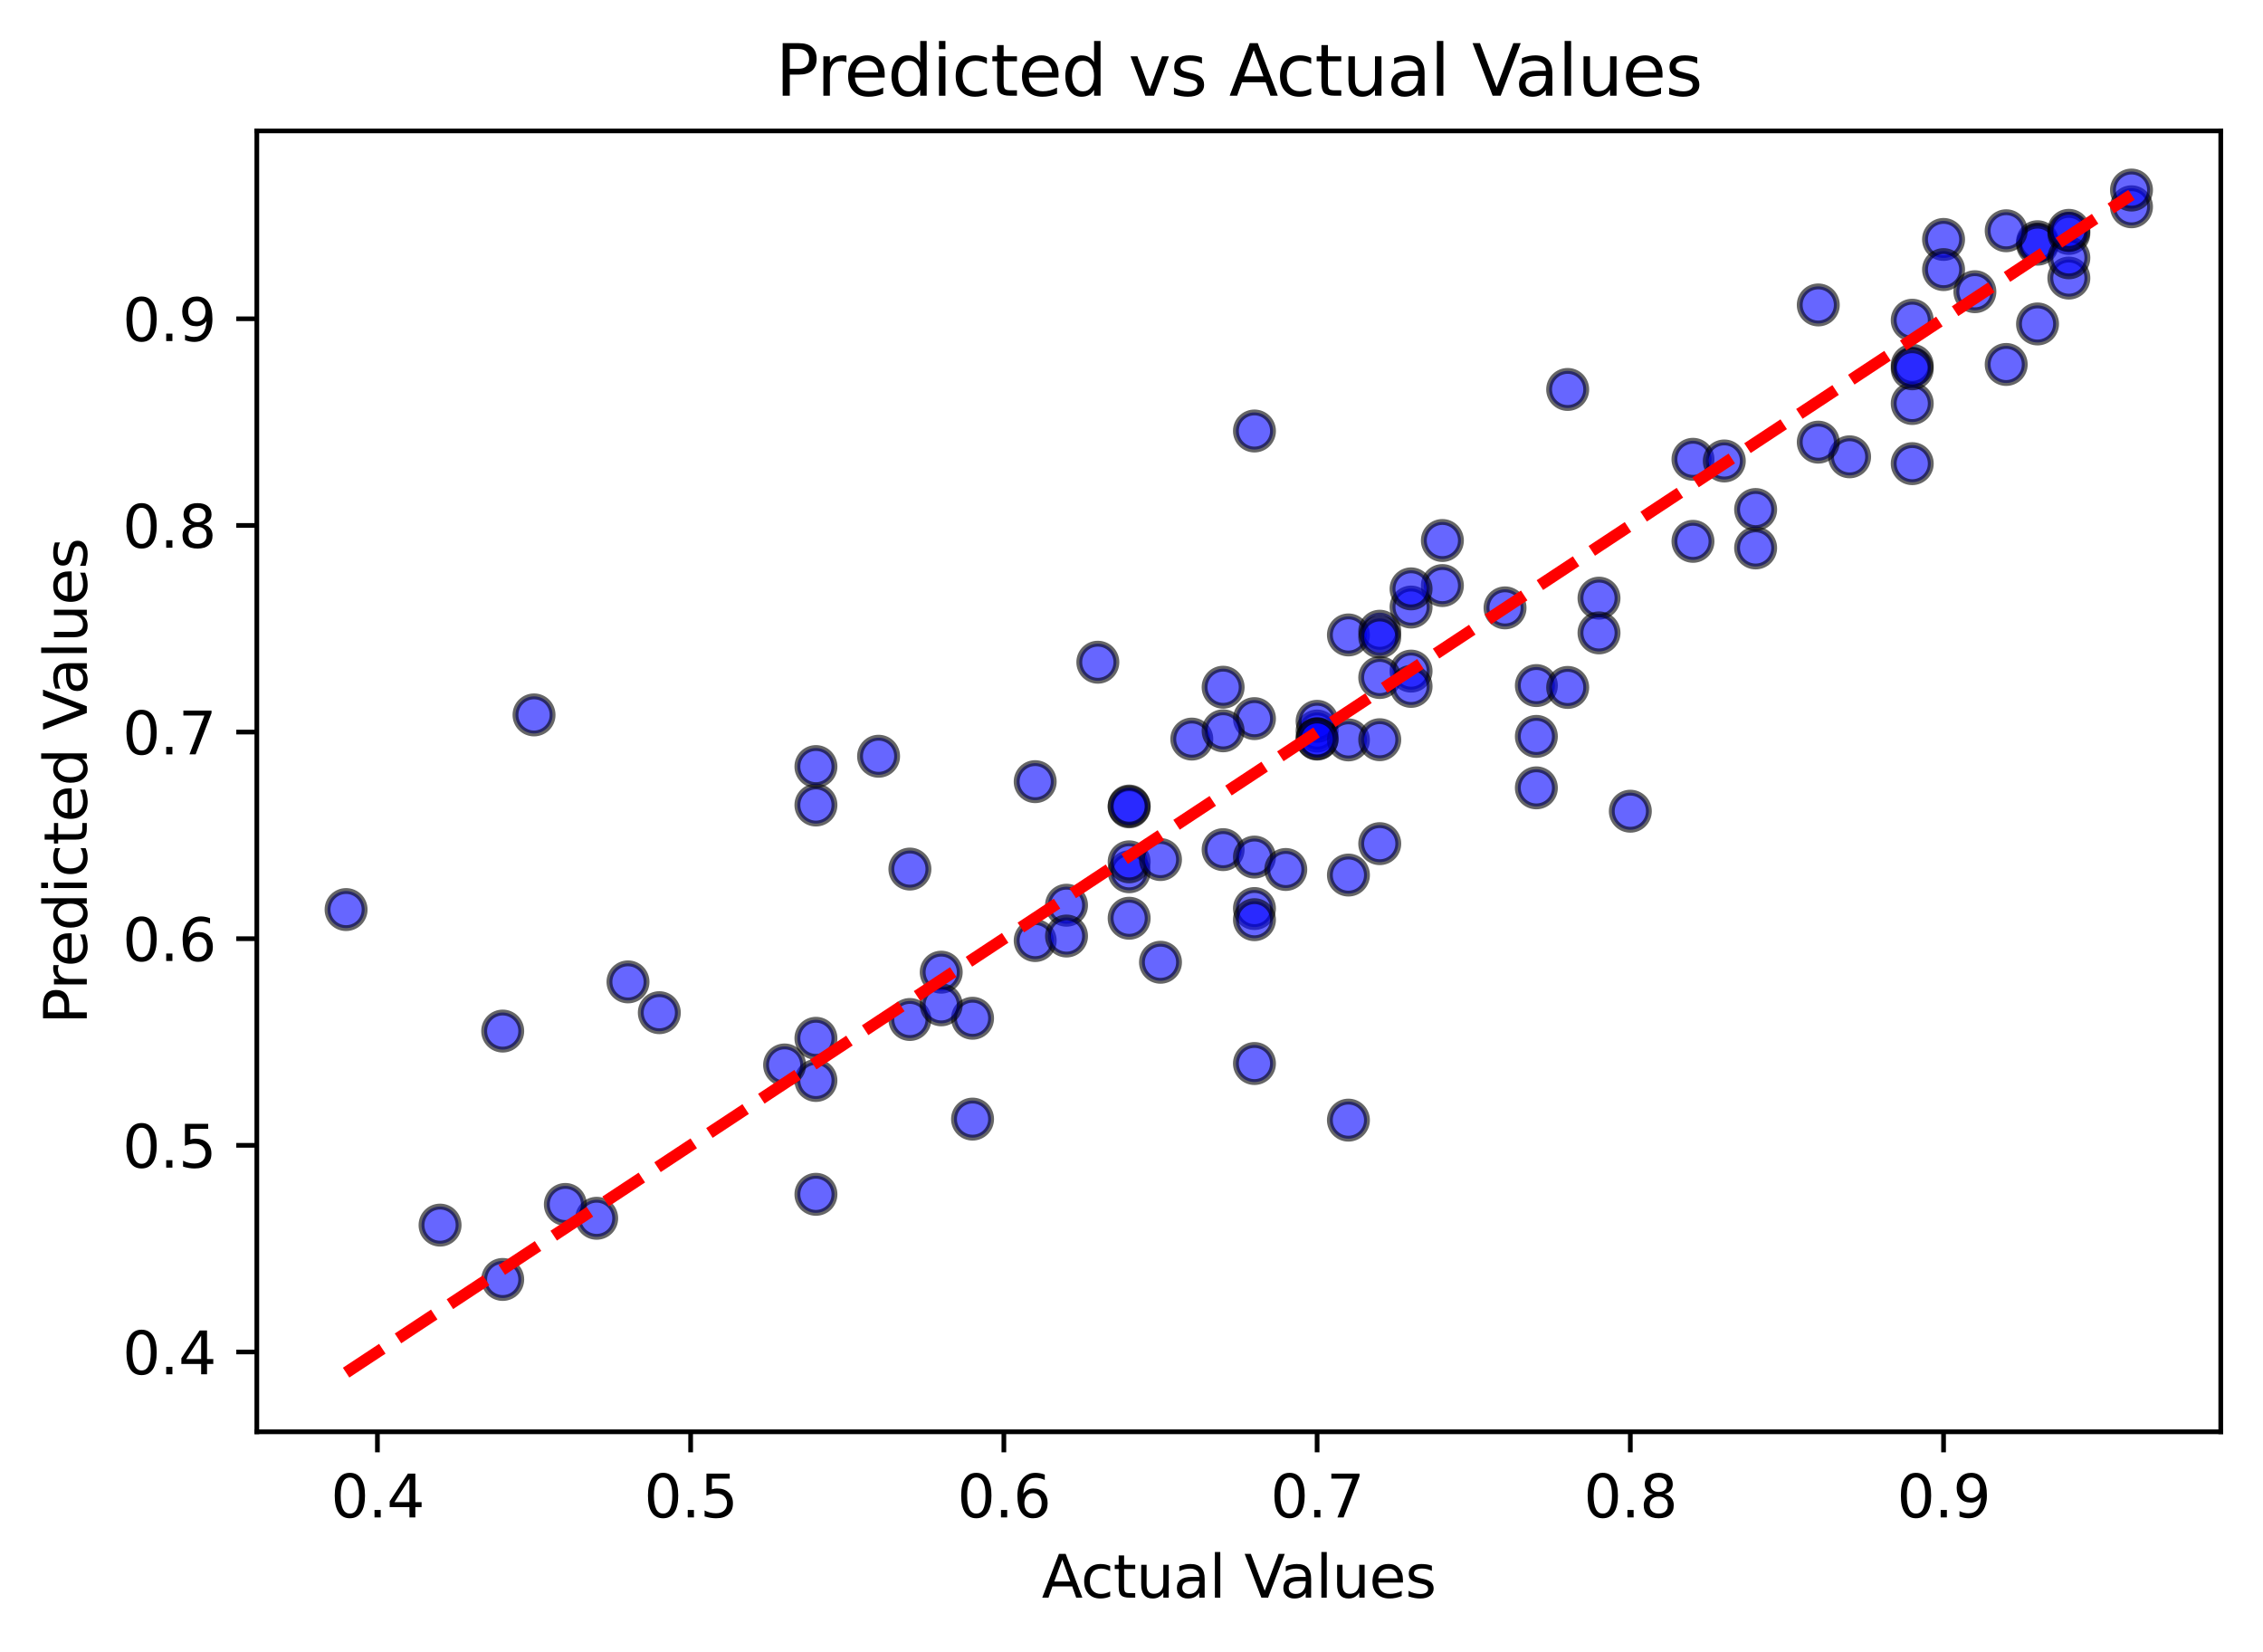 <?xml version="1.0" encoding="utf-8" standalone="no"?>
<!DOCTYPE svg PUBLIC "-//W3C//DTD SVG 1.1//EN"
  "http://www.w3.org/Graphics/SVG/1.1/DTD/svg11.dtd">
<svg xmlns:xlink="http://www.w3.org/1999/xlink" width="385.781pt" height="281.634pt" viewBox="0 0 385.781 281.634" xmlns="http://www.w3.org/2000/svg" version="1.1">
 <defs>
  <style type="text/css">*{stroke-linejoin: round; stroke-linecap: butt}</style>
 </defs>
 <g id="figure_1">
  <g id="patch_1">
   <path d="M 0 281.634 
L 385.781 281.634 
L 385.781 0 
L 0 0 
z
" style="fill: #ffffff"/>
  </g>
  <g id="axes_1">
   <g id="patch_2">
    <path d="M 43.781 244.078 
L 378.581 244.078 
L 378.581 22.318 
L 43.781 22.318 
z
" style="fill: #ffffff"/>
   </g>
   <g id="PathCollection_1">
    <defs>
     <path id="m2ca1d0cd4f" d="M 0 3.162 
C 0.839 3.162 1.643 2.829 2.236 2.236 
C 2.829 1.643 3.162 0.839 3.162 0 
C 3.162 -0.839 2.829 -1.643 2.236 -2.236 
C 1.643 -2.829 0.839 -3.162 0 -3.162 
C -0.839 -3.162 -1.643 -2.829 -2.236 -2.236 
C -2.829 -1.643 -3.162 -0.839 -3.162 0 
C -3.162 0.839 -2.829 1.643 -2.236 2.236 
C -1.643 2.829 -0.839 3.162 0 3.162 
z
" style="stroke: #000000; stroke-opacity: 0.6"/>
    </defs>
    <g clip-path="url(#pb49533652c)">
     <use xlink:href="#m2ca1d0cd4f" x="347.344" y="41.205" style="fill: #0000ff; fill-opacity: 0.6; stroke: #000000; stroke-opacity: 0.6"/>
     <use xlink:href="#m2ca1d0cd4f" x="299.287" y="93.41" style="fill: #0000ff; fill-opacity: 0.6; stroke: #000000; stroke-opacity: 0.6"/>
     <use xlink:href="#m2ca1d0cd4f" x="58.999" y="155.056" style="fill: #0000ff; fill-opacity: 0.6; stroke: #000000; stroke-opacity: 0.6"/>
     <use xlink:href="#m2ca1d0cd4f" x="261.909" y="125.536" style="fill: #0000ff; fill-opacity: 0.6; stroke: #000000; stroke-opacity: 0.6"/>
     <use xlink:href="#m2ca1d0cd4f" x="245.889" y="92.142" style="fill: #0000ff; fill-opacity: 0.6; stroke: #000000; stroke-opacity: 0.6"/>
     <use xlink:href="#m2ca1d0cd4f" x="325.985" y="62.27" style="fill: #0000ff; fill-opacity: 0.6; stroke: #000000; stroke-opacity: 0.6"/>
     <use xlink:href="#m2ca1d0cd4f" x="101.717" y="207.684" style="fill: #0000ff; fill-opacity: 0.6; stroke: #000000; stroke-opacity: 0.6"/>
     <use xlink:href="#m2ca1d0cd4f" x="155.114" y="148.152" style="fill: #0000ff; fill-opacity: 0.6; stroke: #000000; stroke-opacity: 0.6"/>
     <use xlink:href="#m2ca1d0cd4f" x="213.851" y="73.472" style="fill: #0000ff; fill-opacity: 0.6; stroke: #000000; stroke-opacity: 0.6"/>
     <use xlink:href="#m2ca1d0cd4f" x="288.607" y="92.283" style="fill: #0000ff; fill-opacity: 0.6; stroke: #000000; stroke-opacity: 0.6"/>
     <use xlink:href="#m2ca1d0cd4f" x="91.038" y="121.873" style="fill: #0000ff; fill-opacity: 0.6; stroke: #000000; stroke-opacity: 0.6"/>
     <use xlink:href="#m2ca1d0cd4f" x="261.909" y="116.871" style="fill: #0000ff; fill-opacity: 0.6; stroke: #000000; stroke-opacity: 0.6"/>
     <use xlink:href="#m2ca1d0cd4f" x="176.473" y="133.251" style="fill: #0000ff; fill-opacity: 0.6; stroke: #000000; stroke-opacity: 0.6"/>
     <use xlink:href="#m2ca1d0cd4f" x="352.684" y="47.405" style="fill: #0000ff; fill-opacity: 0.6; stroke: #000000; stroke-opacity: 0.6"/>
     <use xlink:href="#m2ca1d0cd4f" x="325.985" y="68.787" style="fill: #0000ff; fill-opacity: 0.6; stroke: #000000; stroke-opacity: 0.6"/>
     <use xlink:href="#m2ca1d0cd4f" x="112.397" y="172.634" style="fill: #0000ff; fill-opacity: 0.6; stroke: #000000; stroke-opacity: 0.6"/>
     <use xlink:href="#m2ca1d0cd4f" x="315.306" y="77.875" style="fill: #0000ff; fill-opacity: 0.6; stroke: #000000; stroke-opacity: 0.6"/>
     <use xlink:href="#m2ca1d0cd4f" x="197.832" y="164.039" style="fill: #0000ff; fill-opacity: 0.6; stroke: #000000; stroke-opacity: 0.6"/>
     <use xlink:href="#m2ca1d0cd4f" x="139.095" y="177.002" style="fill: #0000ff; fill-opacity: 0.6; stroke: #000000; stroke-opacity: 0.6"/>
     <use xlink:href="#m2ca1d0cd4f" x="155.114" y="173.796" style="fill: #0000ff; fill-opacity: 0.6; stroke: #000000; stroke-opacity: 0.6"/>
     <use xlink:href="#m2ca1d0cd4f" x="208.511" y="144.84" style="fill: #0000ff; fill-opacity: 0.6; stroke: #000000; stroke-opacity: 0.6"/>
     <use xlink:href="#m2ca1d0cd4f" x="139.095" y="184.188" style="fill: #0000ff; fill-opacity: 0.6; stroke: #000000; stroke-opacity: 0.6"/>
     <use xlink:href="#m2ca1d0cd4f" x="213.851" y="122.507" style="fill: #0000ff; fill-opacity: 0.6; stroke: #000000; stroke-opacity: 0.6"/>
     <use xlink:href="#m2ca1d0cd4f" x="272.588" y="101.97" style="fill: #0000ff; fill-opacity: 0.6; stroke: #000000; stroke-opacity: 0.6"/>
     <use xlink:href="#m2ca1d0cd4f" x="245.889" y="99.821" style="fill: #0000ff; fill-opacity: 0.6; stroke: #000000; stroke-opacity: 0.6"/>
     <use xlink:href="#m2ca1d0cd4f" x="213.851" y="154.88" style="fill: #0000ff; fill-opacity: 0.6; stroke: #000000; stroke-opacity: 0.6"/>
     <use xlink:href="#m2ca1d0cd4f" x="347.344" y="41.627" style="fill: #0000ff; fill-opacity: 0.6; stroke: #000000; stroke-opacity: 0.6"/>
     <use xlink:href="#m2ca1d0cd4f" x="288.607" y="78.298" style="fill: #0000ff; fill-opacity: 0.6; stroke: #000000; stroke-opacity: 0.6"/>
     <use xlink:href="#m2ca1d0cd4f" x="192.492" y="137.549" style="fill: #0000ff; fill-opacity: 0.6; stroke: #000000; stroke-opacity: 0.6"/>
     <use xlink:href="#m2ca1d0cd4f" x="240.55" y="114.405" style="fill: #0000ff; fill-opacity: 0.6; stroke: #000000; stroke-opacity: 0.6"/>
     <use xlink:href="#m2ca1d0cd4f" x="165.794" y="173.585" style="fill: #0000ff; fill-opacity: 0.6; stroke: #000000; stroke-opacity: 0.6"/>
     <use xlink:href="#m2ca1d0cd4f" x="235.21" y="115.497" style="fill: #0000ff; fill-opacity: 0.6; stroke: #000000; stroke-opacity: 0.6"/>
     <use xlink:href="#m2ca1d0cd4f" x="133.755" y="181.546" style="fill: #0000ff; fill-opacity: 0.6; stroke: #000000; stroke-opacity: 0.6"/>
     <use xlink:href="#m2ca1d0cd4f" x="325.985" y="62.869" style="fill: #0000ff; fill-opacity: 0.6; stroke: #000000; stroke-opacity: 0.6"/>
     <use xlink:href="#m2ca1d0cd4f" x="235.21" y="143.819" style="fill: #0000ff; fill-opacity: 0.6; stroke: #000000; stroke-opacity: 0.6"/>
     <use xlink:href="#m2ca1d0cd4f" x="229.87" y="108.24" style="fill: #0000ff; fill-opacity: 0.6; stroke: #000000; stroke-opacity: 0.6"/>
     <use xlink:href="#m2ca1d0cd4f" x="176.473" y="160.34" style="fill: #0000ff; fill-opacity: 0.6; stroke: #000000; stroke-opacity: 0.6"/>
     <use xlink:href="#m2ca1d0cd4f" x="352.684" y="39.796" style="fill: #0000ff; fill-opacity: 0.6; stroke: #000000; stroke-opacity: 0.6"/>
     <use xlink:href="#m2ca1d0cd4f" x="213.851" y="146.109" style="fill: #0000ff; fill-opacity: 0.6; stroke: #000000; stroke-opacity: 0.6"/>
     <use xlink:href="#m2ca1d0cd4f" x="149.775" y="128.918" style="fill: #0000ff; fill-opacity: 0.6; stroke: #000000; stroke-opacity: 0.6"/>
     <use xlink:href="#m2ca1d0cd4f" x="363.363" y="35.251" style="fill: #0000ff; fill-opacity: 0.6; stroke: #000000; stroke-opacity: 0.6"/>
     <use xlink:href="#m2ca1d0cd4f" x="85.698" y="175.769" style="fill: #0000ff; fill-opacity: 0.6; stroke: #000000; stroke-opacity: 0.6"/>
     <use xlink:href="#m2ca1d0cd4f" x="224.531" y="124.621" style="fill: #0000ff; fill-opacity: 0.6; stroke: #000000; stroke-opacity: 0.6"/>
     <use xlink:href="#m2ca1d0cd4f" x="325.985" y="79.038" style="fill: #0000ff; fill-opacity: 0.6; stroke: #000000; stroke-opacity: 0.6"/>
     <use xlink:href="#m2ca1d0cd4f" x="331.325" y="40.817" style="fill: #0000ff; fill-opacity: 0.6; stroke: #000000; stroke-opacity: 0.6"/>
     <use xlink:href="#m2ca1d0cd4f" x="192.492" y="148.61" style="fill: #0000ff; fill-opacity: 0.6; stroke: #000000; stroke-opacity: 0.6"/>
     <use xlink:href="#m2ca1d0cd4f" x="342.004" y="39.338" style="fill: #0000ff; fill-opacity: 0.6; stroke: #000000; stroke-opacity: 0.6"/>
     <use xlink:href="#m2ca1d0cd4f" x="299.287" y="86.858" style="fill: #0000ff; fill-opacity: 0.6; stroke: #000000; stroke-opacity: 0.6"/>
     <use xlink:href="#m2ca1d0cd4f" x="256.569" y="103.626" style="fill: #0000ff; fill-opacity: 0.6; stroke: #000000; stroke-opacity: 0.6"/>
     <use xlink:href="#m2ca1d0cd4f" x="352.684" y="43.952" style="fill: #0000ff; fill-opacity: 0.6; stroke: #000000; stroke-opacity: 0.6"/>
     <use xlink:href="#m2ca1d0cd4f" x="347.344" y="55.225" style="fill: #0000ff; fill-opacity: 0.6; stroke: #000000; stroke-opacity: 0.6"/>
     <use xlink:href="#m2ca1d0cd4f" x="213.851" y="181.3" style="fill: #0000ff; fill-opacity: 0.6; stroke: #000000; stroke-opacity: 0.6"/>
     <use xlink:href="#m2ca1d0cd4f" x="261.909" y="134.308" style="fill: #0000ff; fill-opacity: 0.6; stroke: #000000; stroke-opacity: 0.6"/>
     <use xlink:href="#m2ca1d0cd4f" x="139.095" y="203.598" style="fill: #0000ff; fill-opacity: 0.6; stroke: #000000; stroke-opacity: 0.6"/>
     <use xlink:href="#m2ca1d0cd4f" x="352.684" y="39.267" style="fill: #0000ff; fill-opacity: 0.6; stroke: #000000; stroke-opacity: 0.6"/>
     <use xlink:href="#m2ca1d0cd4f" x="192.492" y="146.919" style="fill: #0000ff; fill-opacity: 0.6; stroke: #000000; stroke-opacity: 0.6"/>
     <use xlink:href="#m2ca1d0cd4f" x="363.363" y="32.398" style="fill: #0000ff; fill-opacity: 0.6; stroke: #000000; stroke-opacity: 0.6"/>
     <use xlink:href="#m2ca1d0cd4f" x="187.153" y="112.89" style="fill: #0000ff; fill-opacity: 0.6; stroke: #000000; stroke-opacity: 0.6"/>
     <use xlink:href="#m2ca1d0cd4f" x="219.191" y="148.222" style="fill: #0000ff; fill-opacity: 0.6; stroke: #000000; stroke-opacity: 0.6"/>
     <use xlink:href="#m2ca1d0cd4f" x="85.698" y="218.111" style="fill: #0000ff; fill-opacity: 0.6; stroke: #000000; stroke-opacity: 0.6"/>
     <use xlink:href="#m2ca1d0cd4f" x="213.851" y="156.782" style="fill: #0000ff; fill-opacity: 0.6; stroke: #000000; stroke-opacity: 0.6"/>
     <use xlink:href="#m2ca1d0cd4f" x="224.531" y="122.965" style="fill: #0000ff; fill-opacity: 0.6; stroke: #000000; stroke-opacity: 0.6"/>
     <use xlink:href="#m2ca1d0cd4f" x="181.813" y="154.316" style="fill: #0000ff; fill-opacity: 0.6; stroke: #000000; stroke-opacity: 0.6"/>
     <use xlink:href="#m2ca1d0cd4f" x="229.87" y="190.952" style="fill: #0000ff; fill-opacity: 0.6; stroke: #000000; stroke-opacity: 0.6"/>
     <use xlink:href="#m2ca1d0cd4f" x="96.377" y="205.324" style="fill: #0000ff; fill-opacity: 0.6; stroke: #000000; stroke-opacity: 0.6"/>
     <use xlink:href="#m2ca1d0cd4f" x="107.057" y="167.385" style="fill: #0000ff; fill-opacity: 0.6; stroke: #000000; stroke-opacity: 0.6"/>
     <use xlink:href="#m2ca1d0cd4f" x="325.985" y="54.591" style="fill: #0000ff; fill-opacity: 0.6; stroke: #000000; stroke-opacity: 0.6"/>
     <use xlink:href="#m2ca1d0cd4f" x="309.966" y="51.984" style="fill: #0000ff; fill-opacity: 0.6; stroke: #000000; stroke-opacity: 0.6"/>
     <use xlink:href="#m2ca1d0cd4f" x="224.531" y="125.924" style="fill: #0000ff; fill-opacity: 0.6; stroke: #000000; stroke-opacity: 0.6"/>
     <use xlink:href="#m2ca1d0cd4f" x="229.87" y="126.135" style="fill: #0000ff; fill-opacity: 0.6; stroke: #000000; stroke-opacity: 0.6"/>
     <use xlink:href="#m2ca1d0cd4f" x="192.492" y="156.536" style="fill: #0000ff; fill-opacity: 0.6; stroke: #000000; stroke-opacity: 0.6"/>
     <use xlink:href="#m2ca1d0cd4f" x="272.588" y="107.888" style="fill: #0000ff; fill-opacity: 0.6; stroke: #000000; stroke-opacity: 0.6"/>
     <use xlink:href="#m2ca1d0cd4f" x="224.531" y="125.994" style="fill: #0000ff; fill-opacity: 0.6; stroke: #000000; stroke-opacity: 0.6"/>
     <use xlink:href="#m2ca1d0cd4f" x="160.454" y="165.73" style="fill: #0000ff; fill-opacity: 0.6; stroke: #000000; stroke-opacity: 0.6"/>
     <use xlink:href="#m2ca1d0cd4f" x="160.454" y="171.295" style="fill: #0000ff; fill-opacity: 0.6; stroke: #000000; stroke-opacity: 0.6"/>
     <use xlink:href="#m2ca1d0cd4f" x="181.813" y="159.565" style="fill: #0000ff; fill-opacity: 0.6; stroke: #000000; stroke-opacity: 0.6"/>
     <use xlink:href="#m2ca1d0cd4f" x="293.947" y="78.58" style="fill: #0000ff; fill-opacity: 0.6; stroke: #000000; stroke-opacity: 0.6"/>
     <use xlink:href="#m2ca1d0cd4f" x="267.248" y="66.391" style="fill: #0000ff; fill-opacity: 0.6; stroke: #000000; stroke-opacity: 0.6"/>
     <use xlink:href="#m2ca1d0cd4f" x="165.794" y="190.775" style="fill: #0000ff; fill-opacity: 0.6; stroke: #000000; stroke-opacity: 0.6"/>
     <use xlink:href="#m2ca1d0cd4f" x="139.095" y="137.232" style="fill: #0000ff; fill-opacity: 0.6; stroke: #000000; stroke-opacity: 0.6"/>
     <use xlink:href="#m2ca1d0cd4f" x="277.928" y="138.288" style="fill: #0000ff; fill-opacity: 0.6; stroke: #000000; stroke-opacity: 0.6"/>
     <use xlink:href="#m2ca1d0cd4f" x="342.004" y="62.129" style="fill: #0000ff; fill-opacity: 0.6; stroke: #000000; stroke-opacity: 0.6"/>
     <use xlink:href="#m2ca1d0cd4f" x="197.832" y="146.531" style="fill: #0000ff; fill-opacity: 0.6; stroke: #000000; stroke-opacity: 0.6"/>
     <use xlink:href="#m2ca1d0cd4f" x="309.966" y="75.374" style="fill: #0000ff; fill-opacity: 0.6; stroke: #000000; stroke-opacity: 0.6"/>
     <use xlink:href="#m2ca1d0cd4f" x="240.55" y="117.012" style="fill: #0000ff; fill-opacity: 0.6; stroke: #000000; stroke-opacity: 0.6"/>
     <use xlink:href="#m2ca1d0cd4f" x="192.492" y="137.408" style="fill: #0000ff; fill-opacity: 0.6; stroke: #000000; stroke-opacity: 0.6"/>
     <use xlink:href="#m2ca1d0cd4f" x="229.87" y="149.173" style="fill: #0000ff; fill-opacity: 0.6; stroke: #000000; stroke-opacity: 0.6"/>
     <use xlink:href="#m2ca1d0cd4f" x="235.21" y="107.606" style="fill: #0000ff; fill-opacity: 0.6; stroke: #000000; stroke-opacity: 0.6"/>
     <use xlink:href="#m2ca1d0cd4f" x="267.248" y="117.188" style="fill: #0000ff; fill-opacity: 0.6; stroke: #000000; stroke-opacity: 0.6"/>
     <use xlink:href="#m2ca1d0cd4f" x="203.172" y="125.994" style="fill: #0000ff; fill-opacity: 0.6; stroke: #000000; stroke-opacity: 0.6"/>
     <use xlink:href="#m2ca1d0cd4f" x="240.55" y="103.485" style="fill: #0000ff; fill-opacity: 0.6; stroke: #000000; stroke-opacity: 0.6"/>
     <use xlink:href="#m2ca1d0cd4f" x="331.325" y="45.96" style="fill: #0000ff; fill-opacity: 0.6; stroke: #000000; stroke-opacity: 0.6"/>
     <use xlink:href="#m2ca1d0cd4f" x="336.665" y="49.729" style="fill: #0000ff; fill-opacity: 0.6; stroke: #000000; stroke-opacity: 0.6"/>
     <use xlink:href="#m2ca1d0cd4f" x="208.511" y="124.585" style="fill: #0000ff; fill-opacity: 0.6; stroke: #000000; stroke-opacity: 0.6"/>
     <use xlink:href="#m2ca1d0cd4f" x="240.55" y="100.385" style="fill: #0000ff; fill-opacity: 0.6; stroke: #000000; stroke-opacity: 0.6"/>
     <use xlink:href="#m2ca1d0cd4f" x="75.019" y="208.847" style="fill: #0000ff; fill-opacity: 0.6; stroke: #000000; stroke-opacity: 0.6"/>
     <use xlink:href="#m2ca1d0cd4f" x="235.21" y="126.1" style="fill: #0000ff; fill-opacity: 0.6; stroke: #000000; stroke-opacity: 0.6"/>
     <use xlink:href="#m2ca1d0cd4f" x="235.21" y="108.593" style="fill: #0000ff; fill-opacity: 0.6; stroke: #000000; stroke-opacity: 0.6"/>
     <use xlink:href="#m2ca1d0cd4f" x="208.511" y="117.153" style="fill: #0000ff; fill-opacity: 0.6; stroke: #000000; stroke-opacity: 0.6"/>
     <use xlink:href="#m2ca1d0cd4f" x="139.095" y="130.679" style="fill: #0000ff; fill-opacity: 0.6; stroke: #000000; stroke-opacity: 0.6"/>
    </g>
   </g>
   <g id="matplotlib.axis_1">
    <g id="xtick_1">
     <g id="line2d_1">
      <defs>
       <path id="mefa2359448" d="M 0 0 
L 0 3.5 
" style="stroke: #000000; stroke-width: 0.8"/>
      </defs>
      <g>
       <use xlink:href="#mefa2359448" x="64.339" y="244.078" style="stroke: #000000; stroke-width: 0.8"/>
      </g>
     </g>
     <g id="text_1">
      <!-- 0.4 -->
      <g transform="translate(56.388 258.677) scale(0.1 -0.1)">
       <defs>
        <path id="DejaVuSans-30" d="M 2034 4250 
Q 1547 4250 1301 3770 
Q 1056 3291 1056 2328 
Q 1056 1369 1301 889 
Q 1547 409 2034 409 
Q 2525 409 2770 889 
Q 3016 1369 3016 2328 
Q 3016 3291 2770 3770 
Q 2525 4250 2034 4250 
z
M 2034 4750 
Q 2819 4750 3233 4129 
Q 3647 3509 3647 2328 
Q 3647 1150 3233 529 
Q 2819 -91 2034 -91 
Q 1250 -91 836 529 
Q 422 1150 422 2328 
Q 422 3509 836 4129 
Q 1250 4750 2034 4750 
z
" transform="scale(0.016)"/>
        <path id="DejaVuSans-2e" d="M 684 794 
L 1344 794 
L 1344 0 
L 684 0 
L 684 794 
z
" transform="scale(0.016)"/>
        <path id="DejaVuSans-34" d="M 2419 4116 
L 825 1625 
L 2419 1625 
L 2419 4116 
z
M 2253 4666 
L 3047 4666 
L 3047 1625 
L 3713 1625 
L 3713 1100 
L 3047 1100 
L 3047 0 
L 2419 0 
L 2419 1100 
L 313 1100 
L 313 1709 
L 2253 4666 
z
" transform="scale(0.016)"/>
       </defs>
       <use xlink:href="#DejaVuSans-30"/>
       <use xlink:href="#DejaVuSans-2e" x="63.623"/>
       <use xlink:href="#DejaVuSans-34" x="95.41"/>
      </g>
     </g>
    </g>
    <g id="xtick_2">
     <g id="line2d_2">
      <g>
       <use xlink:href="#mefa2359448" x="117.736" y="244.078" style="stroke: #000000; stroke-width: 0.8"/>
      </g>
     </g>
     <g id="text_2">
      <!-- 0.5 -->
      <g transform="translate(109.785 258.677) scale(0.1 -0.1)">
       <defs>
        <path id="DejaVuSans-35" d="M 691 4666 
L 3169 4666 
L 3169 4134 
L 1269 4134 
L 1269 2991 
Q 1406 3038 1543 3061 
Q 1681 3084 1819 3084 
Q 2600 3084 3056 2656 
Q 3513 2228 3513 1497 
Q 3513 744 3044 326 
Q 2575 -91 1722 -91 
Q 1428 -91 1123 -41 
Q 819 9 494 109 
L 494 744 
Q 775 591 1075 516 
Q 1375 441 1709 441 
Q 2250 441 2565 725 
Q 2881 1009 2881 1497 
Q 2881 1984 2565 2268 
Q 2250 2553 1709 2553 
Q 1456 2553 1204 2497 
Q 953 2441 691 2322 
L 691 4666 
z
" transform="scale(0.016)"/>
       </defs>
       <use xlink:href="#DejaVuSans-30"/>
       <use xlink:href="#DejaVuSans-2e" x="63.623"/>
       <use xlink:href="#DejaVuSans-35" x="95.41"/>
      </g>
     </g>
    </g>
    <g id="xtick_3">
     <g id="line2d_3">
      <g>
       <use xlink:href="#mefa2359448" x="171.133" y="244.078" style="stroke: #000000; stroke-width: 0.8"/>
      </g>
     </g>
     <g id="text_3">
      <!-- 0.6 -->
      <g transform="translate(163.182 258.677) scale(0.1 -0.1)">
       <defs>
        <path id="DejaVuSans-36" d="M 2113 2584 
Q 1688 2584 1439 2293 
Q 1191 2003 1191 1497 
Q 1191 994 1439 701 
Q 1688 409 2113 409 
Q 2538 409 2786 701 
Q 3034 994 3034 1497 
Q 3034 2003 2786 2293 
Q 2538 2584 2113 2584 
z
M 3366 4563 
L 3366 3988 
Q 3128 4100 2886 4159 
Q 2644 4219 2406 4219 
Q 1781 4219 1451 3797 
Q 1122 3375 1075 2522 
Q 1259 2794 1537 2939 
Q 1816 3084 2150 3084 
Q 2853 3084 3261 2657 
Q 3669 2231 3669 1497 
Q 3669 778 3244 343 
Q 2819 -91 2113 -91 
Q 1303 -91 875 529 
Q 447 1150 447 2328 
Q 447 3434 972 4092 
Q 1497 4750 2381 4750 
Q 2619 4750 2861 4703 
Q 3103 4656 3366 4563 
z
" transform="scale(0.016)"/>
       </defs>
       <use xlink:href="#DejaVuSans-30"/>
       <use xlink:href="#DejaVuSans-2e" x="63.623"/>
       <use xlink:href="#DejaVuSans-36" x="95.41"/>
      </g>
     </g>
    </g>
    <g id="xtick_4">
     <g id="line2d_4">
      <g>
       <use xlink:href="#mefa2359448" x="224.531" y="244.078" style="stroke: #000000; stroke-width: 0.8"/>
      </g>
     </g>
     <g id="text_4">
      <!-- 0.7 -->
      <g transform="translate(216.579 258.677) scale(0.1 -0.1)">
       <defs>
        <path id="DejaVuSans-37" d="M 525 4666 
L 3525 4666 
L 3525 4397 
L 1831 0 
L 1172 0 
L 2766 4134 
L 525 4134 
L 525 4666 
z
" transform="scale(0.016)"/>
       </defs>
       <use xlink:href="#DejaVuSans-30"/>
       <use xlink:href="#DejaVuSans-2e" x="63.623"/>
       <use xlink:href="#DejaVuSans-37" x="95.41"/>
      </g>
     </g>
    </g>
    <g id="xtick_5">
     <g id="line2d_5">
      <g>
       <use xlink:href="#mefa2359448" x="277.928" y="244.078" style="stroke: #000000; stroke-width: 0.8"/>
      </g>
     </g>
     <g id="text_5">
      <!-- 0.8 -->
      <g transform="translate(269.976 258.677) scale(0.1 -0.1)">
       <defs>
        <path id="DejaVuSans-38" d="M 2034 2216 
Q 1584 2216 1326 1975 
Q 1069 1734 1069 1313 
Q 1069 891 1326 650 
Q 1584 409 2034 409 
Q 2484 409 2743 651 
Q 3003 894 3003 1313 
Q 3003 1734 2745 1975 
Q 2488 2216 2034 2216 
z
M 1403 2484 
Q 997 2584 770 2862 
Q 544 3141 544 3541 
Q 544 4100 942 4425 
Q 1341 4750 2034 4750 
Q 2731 4750 3128 4425 
Q 3525 4100 3525 3541 
Q 3525 3141 3298 2862 
Q 3072 2584 2669 2484 
Q 3125 2378 3379 2068 
Q 3634 1759 3634 1313 
Q 3634 634 3220 271 
Q 2806 -91 2034 -91 
Q 1263 -91 848 271 
Q 434 634 434 1313 
Q 434 1759 690 2068 
Q 947 2378 1403 2484 
z
M 1172 3481 
Q 1172 3119 1398 2916 
Q 1625 2713 2034 2713 
Q 2441 2713 2670 2916 
Q 2900 3119 2900 3481 
Q 2900 3844 2670 4047 
Q 2441 4250 2034 4250 
Q 1625 4250 1398 4047 
Q 1172 3844 1172 3481 
z
" transform="scale(0.016)"/>
       </defs>
       <use xlink:href="#DejaVuSans-30"/>
       <use xlink:href="#DejaVuSans-2e" x="63.623"/>
       <use xlink:href="#DejaVuSans-38" x="95.41"/>
      </g>
     </g>
    </g>
    <g id="xtick_6">
     <g id="line2d_6">
      <g>
       <use xlink:href="#mefa2359448" x="331.325" y="244.078" style="stroke: #000000; stroke-width: 0.8"/>
      </g>
     </g>
     <g id="text_6">
      <!-- 0.9 -->
      <g transform="translate(323.373 258.677) scale(0.1 -0.1)">
       <defs>
        <path id="DejaVuSans-39" d="M 703 97 
L 703 672 
Q 941 559 1184 500 
Q 1428 441 1663 441 
Q 2288 441 2617 861 
Q 2947 1281 2994 2138 
Q 2813 1869 2534 1725 
Q 2256 1581 1919 1581 
Q 1219 1581 811 2004 
Q 403 2428 403 3163 
Q 403 3881 828 4315 
Q 1253 4750 1959 4750 
Q 2769 4750 3195 4129 
Q 3622 3509 3622 2328 
Q 3622 1225 3098 567 
Q 2575 -91 1691 -91 
Q 1453 -91 1209 -44 
Q 966 3 703 97 
z
M 1959 2075 
Q 2384 2075 2632 2365 
Q 2881 2656 2881 3163 
Q 2881 3666 2632 3958 
Q 2384 4250 1959 4250 
Q 1534 4250 1286 3958 
Q 1038 3666 1038 3163 
Q 1038 2656 1286 2365 
Q 1534 2075 1959 2075 
z
" transform="scale(0.016)"/>
       </defs>
       <use xlink:href="#DejaVuSans-30"/>
       <use xlink:href="#DejaVuSans-2e" x="63.623"/>
       <use xlink:href="#DejaVuSans-39" x="95.41"/>
      </g>
     </g>
    </g>
    <g id="text_7">
     <!-- Actual Values -->
     <g transform="translate(177.592 272.355) scale(0.1 -0.1)">
      <defs>
       <path id="DejaVuSans-41" d="M 2188 4044 
L 1331 1722 
L 3047 1722 
L 2188 4044 
z
M 1831 4666 
L 2547 4666 
L 4325 0 
L 3669 0 
L 3244 1197 
L 1141 1197 
L 716 0 
L 50 0 
L 1831 4666 
z
" transform="scale(0.016)"/>
       <path id="DejaVuSans-63" d="M 3122 3366 
L 3122 2828 
Q 2878 2963 2633 3030 
Q 2388 3097 2138 3097 
Q 1578 3097 1268 2742 
Q 959 2388 959 1747 
Q 959 1106 1268 751 
Q 1578 397 2138 397 
Q 2388 397 2633 464 
Q 2878 531 3122 666 
L 3122 134 
Q 2881 22 2623 -34 
Q 2366 -91 2075 -91 
Q 1284 -91 818 406 
Q 353 903 353 1747 
Q 353 2603 823 3093 
Q 1294 3584 2113 3584 
Q 2378 3584 2631 3529 
Q 2884 3475 3122 3366 
z
" transform="scale(0.016)"/>
       <path id="DejaVuSans-74" d="M 1172 4494 
L 1172 3500 
L 2356 3500 
L 2356 3053 
L 1172 3053 
L 1172 1153 
Q 1172 725 1289 603 
Q 1406 481 1766 481 
L 2356 481 
L 2356 0 
L 1766 0 
Q 1100 0 847 248 
Q 594 497 594 1153 
L 594 3053 
L 172 3053 
L 172 3500 
L 594 3500 
L 594 4494 
L 1172 4494 
z
" transform="scale(0.016)"/>
       <path id="DejaVuSans-75" d="M 544 1381 
L 544 3500 
L 1119 3500 
L 1119 1403 
Q 1119 906 1312 657 
Q 1506 409 1894 409 
Q 2359 409 2629 706 
Q 2900 1003 2900 1516 
L 2900 3500 
L 3475 3500 
L 3475 0 
L 2900 0 
L 2900 538 
Q 2691 219 2414 64 
Q 2138 -91 1772 -91 
Q 1169 -91 856 284 
Q 544 659 544 1381 
z
M 1991 3584 
L 1991 3584 
z
" transform="scale(0.016)"/>
       <path id="DejaVuSans-61" d="M 2194 1759 
Q 1497 1759 1228 1600 
Q 959 1441 959 1056 
Q 959 750 1161 570 
Q 1363 391 1709 391 
Q 2188 391 2477 730 
Q 2766 1069 2766 1631 
L 2766 1759 
L 2194 1759 
z
M 3341 1997 
L 3341 0 
L 2766 0 
L 2766 531 
Q 2569 213 2275 61 
Q 1981 -91 1556 -91 
Q 1019 -91 701 211 
Q 384 513 384 1019 
Q 384 1609 779 1909 
Q 1175 2209 1959 2209 
L 2766 2209 
L 2766 2266 
Q 2766 2663 2505 2880 
Q 2244 3097 1772 3097 
Q 1472 3097 1187 3025 
Q 903 2953 641 2809 
L 641 3341 
Q 956 3463 1253 3523 
Q 1550 3584 1831 3584 
Q 2591 3584 2966 3190 
Q 3341 2797 3341 1997 
z
" transform="scale(0.016)"/>
       <path id="DejaVuSans-6c" d="M 603 4863 
L 1178 4863 
L 1178 0 
L 603 0 
L 603 4863 
z
" transform="scale(0.016)"/>
       <path id="DejaVuSans-20" transform="scale(0.016)"/>
       <path id="DejaVuSans-56" d="M 1831 0 
L 50 4666 
L 709 4666 
L 2188 738 
L 3669 4666 
L 4325 4666 
L 2547 0 
L 1831 0 
z
" transform="scale(0.016)"/>
       <path id="DejaVuSans-65" d="M 3597 1894 
L 3597 1613 
L 953 1613 
Q 991 1019 1311 708 
Q 1631 397 2203 397 
Q 2534 397 2845 478 
Q 3156 559 3463 722 
L 3463 178 
Q 3153 47 2828 -22 
Q 2503 -91 2169 -91 
Q 1331 -91 842 396 
Q 353 884 353 1716 
Q 353 2575 817 3079 
Q 1281 3584 2069 3584 
Q 2775 3584 3186 3129 
Q 3597 2675 3597 1894 
z
M 3022 2063 
Q 3016 2534 2758 2815 
Q 2500 3097 2075 3097 
Q 1594 3097 1305 2825 
Q 1016 2553 972 2059 
L 3022 2063 
z
" transform="scale(0.016)"/>
       <path id="DejaVuSans-73" d="M 2834 3397 
L 2834 2853 
Q 2591 2978 2328 3040 
Q 2066 3103 1784 3103 
Q 1356 3103 1142 2972 
Q 928 2841 928 2578 
Q 928 2378 1081 2264 
Q 1234 2150 1697 2047 
L 1894 2003 
Q 2506 1872 2764 1633 
Q 3022 1394 3022 966 
Q 3022 478 2636 193 
Q 2250 -91 1575 -91 
Q 1294 -91 989 -36 
Q 684 19 347 128 
L 347 722 
Q 666 556 975 473 
Q 1284 391 1588 391 
Q 1994 391 2212 530 
Q 2431 669 2431 922 
Q 2431 1156 2273 1281 
Q 2116 1406 1581 1522 
L 1381 1569 
Q 847 1681 609 1914 
Q 372 2147 372 2553 
Q 372 3047 722 3315 
Q 1072 3584 1716 3584 
Q 2034 3584 2315 3537 
Q 2597 3491 2834 3397 
z
" transform="scale(0.016)"/>
      </defs>
      <use xlink:href="#DejaVuSans-41"/>
      <use xlink:href="#DejaVuSans-63" x="66.658"/>
      <use xlink:href="#DejaVuSans-74" x="121.639"/>
      <use xlink:href="#DejaVuSans-75" x="160.848"/>
      <use xlink:href="#DejaVuSans-61" x="224.227"/>
      <use xlink:href="#DejaVuSans-6c" x="285.506"/>
      <use xlink:href="#DejaVuSans-20" x="313.289"/>
      <use xlink:href="#DejaVuSans-56" x="345.076"/>
      <use xlink:href="#DejaVuSans-61" x="405.734"/>
      <use xlink:href="#DejaVuSans-6c" x="467.014"/>
      <use xlink:href="#DejaVuSans-75" x="494.797"/>
      <use xlink:href="#DejaVuSans-65" x="558.176"/>
      <use xlink:href="#DejaVuSans-73" x="619.699"/>
     </g>
    </g>
   </g>
   <g id="matplotlib.axis_2">
    <g id="ytick_1">
     <g id="line2d_7">
      <defs>
       <path id="me50cd9a89c" d="M 0 0 
L -3.5 0 
" style="stroke: #000000; stroke-width: 0.8"/>
      </defs>
      <g>
       <use xlink:href="#me50cd9a89c" x="43.781" y="230.475" style="stroke: #000000; stroke-width: 0.8"/>
      </g>
     </g>
     <g id="text_8">
      <!-- 0.4 -->
      <g transform="translate(20.878 234.275) scale(0.1 -0.1)">
       <use xlink:href="#DejaVuSans-30"/>
       <use xlink:href="#DejaVuSans-2e" x="63.623"/>
       <use xlink:href="#DejaVuSans-34" x="95.41"/>
      </g>
     </g>
    </g>
    <g id="ytick_2">
     <g id="line2d_8">
      <g>
       <use xlink:href="#me50cd9a89c" x="43.781" y="195.249" style="stroke: #000000; stroke-width: 0.8"/>
      </g>
     </g>
     <g id="text_9">
      <!-- 0.5 -->
      <g transform="translate(20.878 199.048) scale(0.1 -0.1)">
       <use xlink:href="#DejaVuSans-30"/>
       <use xlink:href="#DejaVuSans-2e" x="63.623"/>
       <use xlink:href="#DejaVuSans-35" x="95.41"/>
      </g>
     </g>
    </g>
    <g id="ytick_3">
     <g id="line2d_9">
      <g>
       <use xlink:href="#me50cd9a89c" x="43.781" y="160.023" style="stroke: #000000; stroke-width: 0.8"/>
      </g>
     </g>
     <g id="text_10">
      <!-- 0.6 -->
      <g transform="translate(20.878 163.822) scale(0.1 -0.1)">
       <use xlink:href="#DejaVuSans-30"/>
       <use xlink:href="#DejaVuSans-2e" x="63.623"/>
       <use xlink:href="#DejaVuSans-36" x="95.41"/>
      </g>
     </g>
    </g>
    <g id="ytick_4">
     <g id="line2d_10">
      <g>
       <use xlink:href="#me50cd9a89c" x="43.781" y="124.797" style="stroke: #000000; stroke-width: 0.8"/>
      </g>
     </g>
     <g id="text_11">
      <!-- 0.7 -->
      <g transform="translate(20.878 128.596) scale(0.1 -0.1)">
       <use xlink:href="#DejaVuSans-30"/>
       <use xlink:href="#DejaVuSans-2e" x="63.623"/>
       <use xlink:href="#DejaVuSans-37" x="95.41"/>
      </g>
     </g>
    </g>
    <g id="ytick_5">
     <g id="line2d_11">
      <g>
       <use xlink:href="#me50cd9a89c" x="43.781" y="89.57" style="stroke: #000000; stroke-width: 0.8"/>
      </g>
     </g>
     <g id="text_12">
      <!-- 0.8 -->
      <g transform="translate(20.878 93.37) scale(0.1 -0.1)">
       <use xlink:href="#DejaVuSans-30"/>
       <use xlink:href="#DejaVuSans-2e" x="63.623"/>
       <use xlink:href="#DejaVuSans-38" x="95.41"/>
      </g>
     </g>
    </g>
    <g id="ytick_6">
     <g id="line2d_12">
      <g>
       <use xlink:href="#me50cd9a89c" x="43.781" y="54.344" style="stroke: #000000; stroke-width: 0.8"/>
      </g>
     </g>
     <g id="text_13">
      <!-- 0.9 -->
      <g transform="translate(20.878 58.143) scale(0.1 -0.1)">
       <use xlink:href="#DejaVuSans-30"/>
       <use xlink:href="#DejaVuSans-2e" x="63.623"/>
       <use xlink:href="#DejaVuSans-39" x="95.41"/>
      </g>
     </g>
    </g>
    <g id="text_14">
     <!-- Predicted Values -->
     <g transform="translate(14.798 174.593) rotate(-90) scale(0.1 -0.1)">
      <defs>
       <path id="DejaVuSans-50" d="M 1259 4147 
L 1259 2394 
L 2053 2394 
Q 2494 2394 2734 2622 
Q 2975 2850 2975 3272 
Q 2975 3691 2734 3919 
Q 2494 4147 2053 4147 
L 1259 4147 
z
M 628 4666 
L 2053 4666 
Q 2838 4666 3239 4311 
Q 3641 3956 3641 3272 
Q 3641 2581 3239 2228 
Q 2838 1875 2053 1875 
L 1259 1875 
L 1259 0 
L 628 0 
L 628 4666 
z
" transform="scale(0.016)"/>
       <path id="DejaVuSans-72" d="M 2631 2963 
Q 2534 3019 2420 3045 
Q 2306 3072 2169 3072 
Q 1681 3072 1420 2755 
Q 1159 2438 1159 1844 
L 1159 0 
L 581 0 
L 581 3500 
L 1159 3500 
L 1159 2956 
Q 1341 3275 1631 3429 
Q 1922 3584 2338 3584 
Q 2397 3584 2469 3576 
Q 2541 3569 2628 3553 
L 2631 2963 
z
" transform="scale(0.016)"/>
       <path id="DejaVuSans-64" d="M 2906 2969 
L 2906 4863 
L 3481 4863 
L 3481 0 
L 2906 0 
L 2906 525 
Q 2725 213 2448 61 
Q 2172 -91 1784 -91 
Q 1150 -91 751 415 
Q 353 922 353 1747 
Q 353 2572 751 3078 
Q 1150 3584 1784 3584 
Q 2172 3584 2448 3432 
Q 2725 3281 2906 2969 
z
M 947 1747 
Q 947 1113 1208 752 
Q 1469 391 1925 391 
Q 2381 391 2643 752 
Q 2906 1113 2906 1747 
Q 2906 2381 2643 2742 
Q 2381 3103 1925 3103 
Q 1469 3103 1208 2742 
Q 947 2381 947 1747 
z
" transform="scale(0.016)"/>
       <path id="DejaVuSans-69" d="M 603 3500 
L 1178 3500 
L 1178 0 
L 603 0 
L 603 3500 
z
M 603 4863 
L 1178 4863 
L 1178 4134 
L 603 4134 
L 603 4863 
z
" transform="scale(0.016)"/>
      </defs>
      <use xlink:href="#DejaVuSans-50"/>
      <use xlink:href="#DejaVuSans-72" x="58.553"/>
      <use xlink:href="#DejaVuSans-65" x="97.416"/>
      <use xlink:href="#DejaVuSans-64" x="158.939"/>
      <use xlink:href="#DejaVuSans-69" x="222.416"/>
      <use xlink:href="#DejaVuSans-63" x="250.199"/>
      <use xlink:href="#DejaVuSans-74" x="305.18"/>
      <use xlink:href="#DejaVuSans-65" x="344.389"/>
      <use xlink:href="#DejaVuSans-64" x="405.912"/>
      <use xlink:href="#DejaVuSans-20" x="469.389"/>
      <use xlink:href="#DejaVuSans-56" x="501.176"/>
      <use xlink:href="#DejaVuSans-61" x="561.834"/>
      <use xlink:href="#DejaVuSans-6c" x="623.113"/>
      <use xlink:href="#DejaVuSans-75" x="650.896"/>
      <use xlink:href="#DejaVuSans-65" x="714.275"/>
      <use xlink:href="#DejaVuSans-73" x="775.799"/>
     </g>
    </g>
   </g>
   <g id="line2d_13">
    <path d="M 58.999 233.998 
L 363.363 33.208 
" clip-path="url(#pb49533652c)" style="fill: none; stroke-dasharray: 7.4,3.2; stroke-dashoffset: 0; stroke: #ff0000; stroke-width: 2"/>
   </g>
   <g id="patch_3">
    <path d="M 43.781 244.078 
L 43.781 22.318 
" style="fill: none; stroke: #000000; stroke-width: 0.8; stroke-linejoin: miter; stroke-linecap: square"/>
   </g>
   <g id="patch_4">
    <path d="M 378.581 244.078 
L 378.581 22.318 
" style="fill: none; stroke: #000000; stroke-width: 0.8; stroke-linejoin: miter; stroke-linecap: square"/>
   </g>
   <g id="patch_5">
    <path d="M 43.781 244.078 
L 378.581 244.078 
" style="fill: none; stroke: #000000; stroke-width: 0.8; stroke-linejoin: miter; stroke-linecap: square"/>
   </g>
   <g id="patch_6">
    <path d="M 43.781 22.318 
L 378.581 22.318 
" style="fill: none; stroke: #000000; stroke-width: 0.8; stroke-linejoin: miter; stroke-linecap: square"/>
   </g>
   <g id="text_15">
    <!-- Predicted vs Actual Values -->
    <g transform="translate(132.219 16.318) scale(0.12 -0.12)">
     <defs>
      <path id="DejaVuSans-76" d="M 191 3500 
L 800 3500 
L 1894 563 
L 2988 3500 
L 3597 3500 
L 2284 0 
L 1503 0 
L 191 3500 
z
" transform="scale(0.016)"/>
     </defs>
     <use xlink:href="#DejaVuSans-50"/>
     <use xlink:href="#DejaVuSans-72" x="58.553"/>
     <use xlink:href="#DejaVuSans-65" x="97.416"/>
     <use xlink:href="#DejaVuSans-64" x="158.939"/>
     <use xlink:href="#DejaVuSans-69" x="222.416"/>
     <use xlink:href="#DejaVuSans-63" x="250.199"/>
     <use xlink:href="#DejaVuSans-74" x="305.18"/>
     <use xlink:href="#DejaVuSans-65" x="344.389"/>
     <use xlink:href="#DejaVuSans-64" x="405.912"/>
     <use xlink:href="#DejaVuSans-20" x="469.389"/>
     <use xlink:href="#DejaVuSans-76" x="501.176"/>
     <use xlink:href="#DejaVuSans-73" x="560.355"/>
     <use xlink:href="#DejaVuSans-20" x="612.455"/>
     <use xlink:href="#DejaVuSans-41" x="644.242"/>
     <use xlink:href="#DejaVuSans-63" x="710.9"/>
     <use xlink:href="#DejaVuSans-74" x="765.881"/>
     <use xlink:href="#DejaVuSans-75" x="805.09"/>
     <use xlink:href="#DejaVuSans-61" x="868.469"/>
     <use xlink:href="#DejaVuSans-6c" x="929.748"/>
     <use xlink:href="#DejaVuSans-20" x="957.531"/>
     <use xlink:href="#DejaVuSans-56" x="989.318"/>
     <use xlink:href="#DejaVuSans-61" x="1049.977"/>
     <use xlink:href="#DejaVuSans-6c" x="1111.256"/>
     <use xlink:href="#DejaVuSans-75" x="1139.039"/>
     <use xlink:href="#DejaVuSans-65" x="1202.418"/>
     <use xlink:href="#DejaVuSans-73" x="1263.941"/>
    </g>
   </g>
  </g>
 </g>
 <defs>
  <clipPath id="pb49533652c">
   <rect x="43.781" y="22.318" width="334.8" height="221.76"/>
  </clipPath>
 </defs>
</svg>
